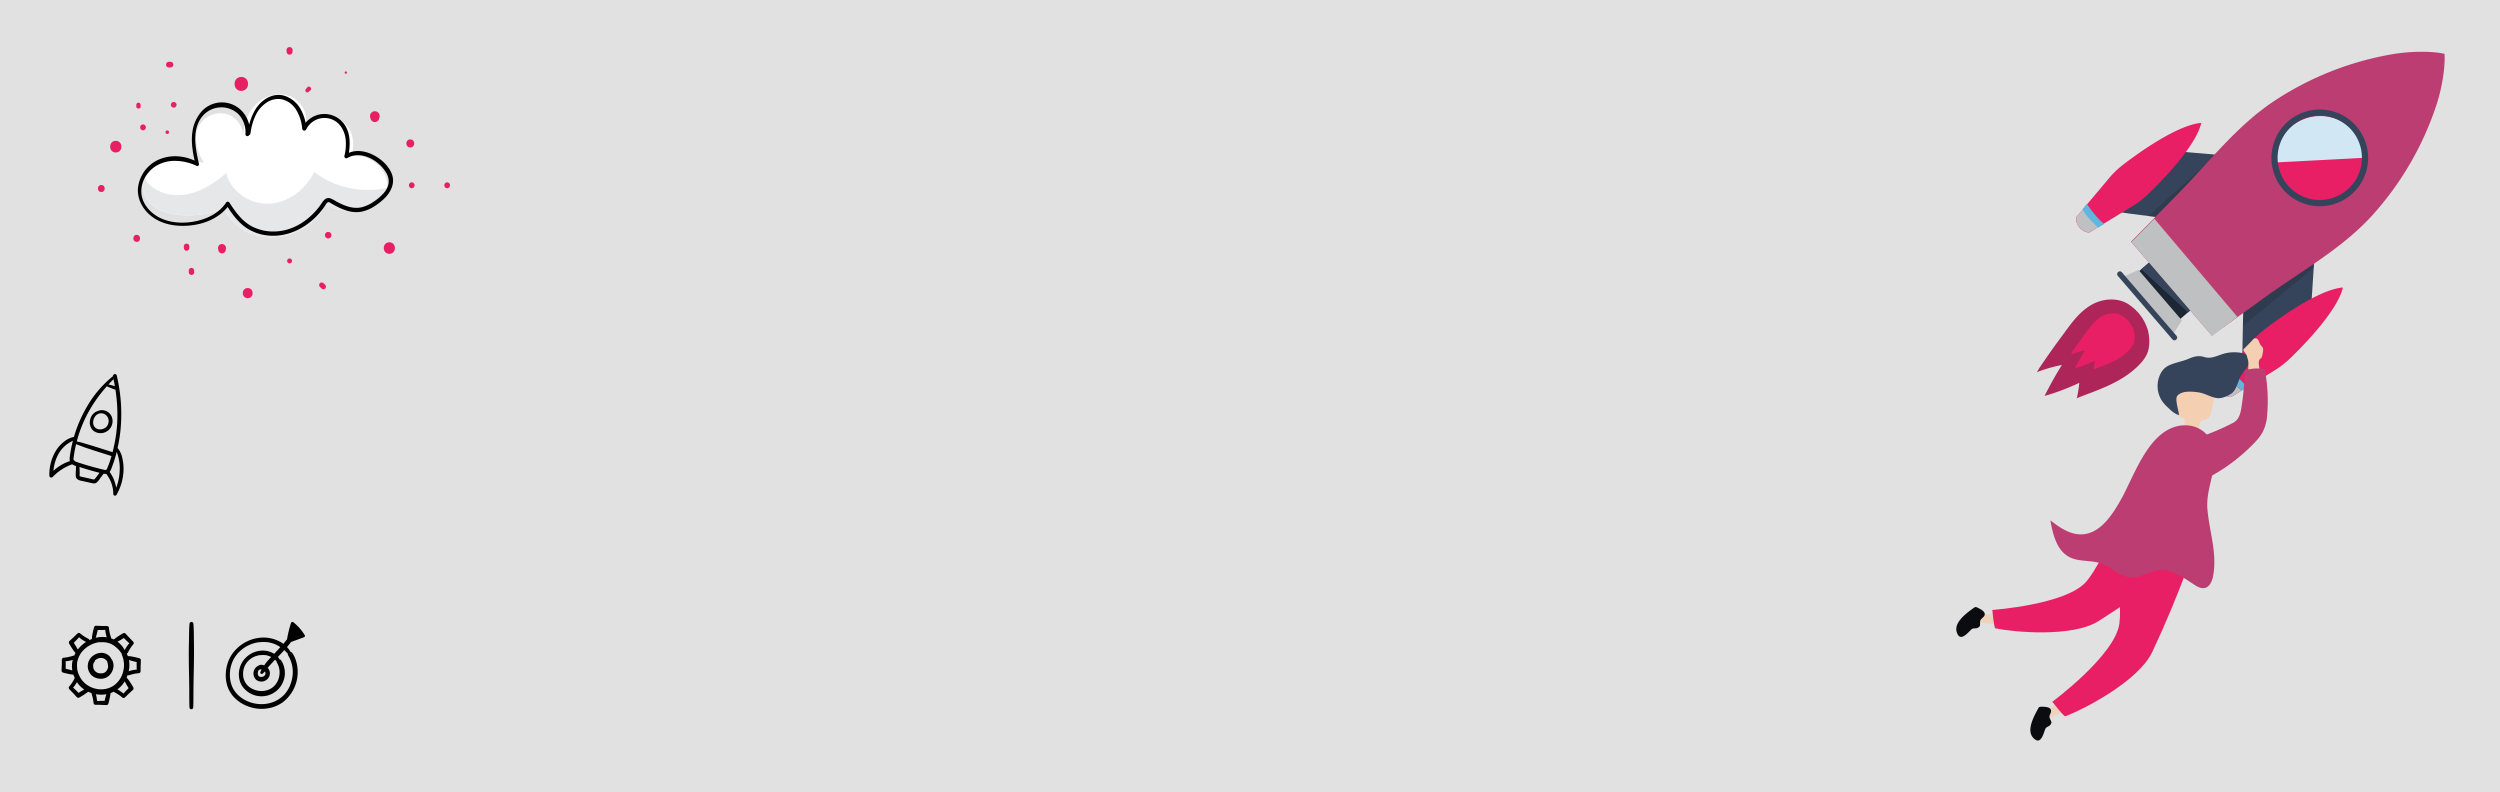 <svg id="Layer_1" data-name="Layer 1" xmlns="http://www.w3.org/2000/svg" viewBox="0 0 1423 451"><defs><style>.cls-1{fill:#e0e1e0;}.cls-2{fill:#fff;}.cls-3{fill:#e6e7e8;}.cls-4,.cls-8{fill:#010101;}.cls-5{fill:#e81f64;}.cls-6{fill:#35445b;}.cls-7{fill:#bec0c1;}.cls-8{opacity:0.12;}.cls-9{fill:#1d2633;}.cls-10{fill:#bc3d71;}.cls-11{fill:#ad2559;}.cls-12{fill:#5db7de;}.cls-13{fill:#d1e8f4;}.cls-14{fill:#edd3be;}.cls-15{fill:#0a0c0f;}.cls-16{fill:#f4cfb1;}</style></defs><title>Our Journey</title><rect class="cls-1" width="1423" height="451"/><path class="cls-2" d="M174,129.15c4.48-3,9.55-7.49,10.81-12.76a32.37,32.37,0,0,0,23.79,2.51c4.75-1.35,9.5-4.19,11.2-8.82a13.17,13.17,0,0,0,.46-6.79c-1.56-8.93-10.85-15.75-19.81-14.36.48-3.79,1-7.69,0-11.39a15.55,15.55,0,0,0-10.87-11c-5.22-1.38-11.93.79-15.67,4.68,1.77-6.6-2.58-14-8.95-16.44s-14-.44-19,4.22-7.44,12.75-7.73,19.58c.76-6.06-3.66-12.26-9.58-13.78a14.25,14.25,0,0,0-15.53,7c-3.4,6.28-.72,14.9,3,21C108.84,90.61,101,88.87,93.75,91s-13.64,9.22-12.33,16.69c3.09,17.57,31.5,16.91,43.69,11.64a2.87,2.87,0,0,1,2.15-.33,2.9,2.9,0,0,1,1.26,1.44C137.54,136.78,159.2,139.19,174,129.15Z"/><path class="cls-3" d="M219.76,110.08a11.5,11.5,0,0,0,.66-3.15c-14.27,3.12-30,0-41.52-9.07-4.78,9.84-14.62,17.47-25.54,18.06s-22.19-6.83-24.58-17.51c-5.23,4.53-11,8.6-17.53,10.86S97.31,111.85,91,109a20.17,20.17,0,0,1-8.44-7,5.63,5.63,0,0,1-.43-.8,12,12,0,0,0-.7,6.44c3.09,17.57,31.5,16.91,43.69,11.64a2.87,2.87,0,0,1,2.15-.33,2.9,2.9,0,0,1,1.26,1.44c9,16.39,30.67,18.8,45.44,8.76,4.48-3,9.55-7.49,10.81-12.76a32.37,32.37,0,0,0,23.79,2.51C213.3,117.55,218,114.71,219.76,110.08Z"/><path class="cls-4" d="M141.85,76.63a14.56,14.56,0,0,0-.23-6.5,16.88,16.88,0,0,0-3-5.86A15.63,15.63,0,0,0,115,63.15a22.08,22.08,0,0,0-5.49,12c-.89,6.2.37,12.45,1.75,18.48l1.5-1.15A26.41,26.41,0,0,0,101.49,89,23.63,23.63,0,0,0,90,91a20.06,20.06,0,0,0-11.47,16.12c-.57,7.09,3.75,13.67,9.61,17.33,6.6,4.12,15,4.77,22.57,3.56,7.79-1.25,15.35-5,19.91-11.6h-1.94c2.86,4.56,6,9.06,10.27,12.37a26.82,26.82,0,0,0,14,5.3c10.17.91,19.9-3.65,27-10.79a44.55,44.55,0,0,0,4.79-5.77c.51-.73,1.13-2.13,2-2.43.49-.16,1,.22,1.39.45l1.88,1.07c4.89,2.72,10.26,5,16,3.83a21.55,21.55,0,0,0,7.22-3.1,33.31,33.31,0,0,0,6-4.83c3.49-3.61,5.71-8.55,3.79-13.51-1.77-4.59-5.87-8.33-10.16-10.59-4-2.12-8.9-3.24-13.32-1.79a12.54,12.54,0,0,0-3,1.44l1.61,1.24c1.22-5.89,1.61-12.59-1.71-17.9a14,14,0,0,0-16.59-5.68,14.21,14.21,0,0,0-7.66,6.79l2.25.61a28,28,0,0,0-3.56-11.41,16.49,16.49,0,0,0-8.1-6.89c-7.21-2.73-14.38,2-17.84,8.23a31.82,31.82,0,0,0-2.58,6.11,64,64,0,0,0-1.72,6.5c-.24,1.21,1.63,1.73,1.86.51.35-1.8.58-3.61,1.09-5.38a31.86,31.86,0,0,1,1.91-5.13,17.52,17.52,0,0,1,6.44-7.39,11.62,11.62,0,0,1,8.78-1.68,13.24,13.24,0,0,1,7.46,5.3A24.19,24.19,0,0,1,172,73.14a1.26,1.26,0,0,0,.89,1.17,1.22,1.22,0,0,0,1.37-.56,11.57,11.57,0,0,1,13.5-6.19c5.44,1.53,8.45,6.54,9,11.93a27.62,27.62,0,0,1-.72,9.26A1.11,1.11,0,0,0,197.59,90c7.6-4.6,17.73,1.07,21.93,7.84a9.55,9.55,0,0,1,1.68,6.54,11.7,11.7,0,0,1-3,5.76,28.48,28.48,0,0,1-5.35,4.56,21.66,21.66,0,0,1-6.63,3.19c-5.14,1.33-10.19-.75-14.67-3.15a25.38,25.38,0,0,0-3.51-1.85,3.34,3.34,0,0,0-3.36.78,14,14,0,0,0-2.05,2.7q-1,1.4-2.07,2.71c-5.94,7.13-14.41,12.34-23.86,12.66a26.36,26.36,0,0,1-13.55-3c-4.36-2.39-7.63-6.2-10.44-10.23-.72-1-1.42-2.09-2.1-3.15a1.14,1.14,0,0,0-1.94,0c-3.62,5.42-9.62,8.7-15.83,10.24-6.77,1.68-14.51,1.67-21-1.22-5.82-2.61-11-8.05-11.38-14.68-.39-6.25,3.36-12.26,8.64-15.42a20.56,20.56,0,0,1,10.95-2.7,29,29,0,0,1,11.68,2.74,1,1,0,0,0,1.5-1.15c-2-8.61-4.16-19.14,1.78-26.76a14.06,14.06,0,0,1,20.53-1.59,14.82,14.82,0,0,1,4.16,11.6c-.1,1.21,1.92,1.5,2.14.29Z"/><path class="cls-5" d="M210.72,66.81l.24.85a2.54,2.54,0,0,0,2.41,1.84,2.57,2.57,0,0,0,2.41-1.84l.24-.85a2.75,2.75,0,1,0-5.3,0Z"/><path class="cls-5" d="M233.53,83.94c3,0,3-4.59,0-4.59s-3,4.59,0,4.59Z"/><path class="cls-5" d="M234.44,107.15a1.69,1.69,0,0,0,0-3.37,1.69,1.69,0,0,0,0,3.38Z"/><path class="cls-5" d="M254.59,107.15a1.69,1.69,0,0,0,0-3.37,1.69,1.69,0,0,0,0,3.38Z"/><path class="cls-5" d="M221.62,144.47c4.22,0,4.23-6.56,0-6.56s-4.23,6.56,0,6.56Z"/><path class="cls-5" d="M186.81,135.72a1.86,1.86,0,0,0,0-3.72,1.86,1.86,0,0,0,0,3.72Z"/><path class="cls-5" d="M185.1,162.13l-.92-.92a1.47,1.47,0,0,0-2.08,2.08l.92.92a1.47,1.47,0,1,0,2.08-2.08Z"/><path class="cls-5" d="M164.83,149.91a1.39,1.39,0,0,0,0-2.78,1.39,1.39,0,0,0,0,2.78Z"/><path class="cls-5" d="M141,169.73c3.72,0,3.73-5.78,0-5.78s-3.73,5.78,0,5.78Z"/><path class="cls-5" d="M124.16,141.79l.17.87a2.11,2.11,0,0,0,4.07,0l.17-.87a2.32,2.32,0,0,0-2.2-2.89,2.28,2.28,0,0,0-2.2,2.89Z"/><path class="cls-5" d="M110.51,154.93l0-.92a1.53,1.53,0,0,0-3.06,0l0,.92a1.56,1.56,0,0,0,3.13,0Z"/><path class="cls-5" d="M104.61,140.27l.06.92a1.53,1.53,0,0,0,3.06,0l.06-.92a1.59,1.59,0,0,0-3.19,0Z"/><path class="cls-5" d="M77.81,137.68c2.55,0,2.56-4,0-4s-2.56,4,0,4Z"/><path class="cls-5" d="M57.66,109.3c2.57,0,2.58-4,0-4s-2.58,4,0,4Z"/><path class="cls-5" d="M65.9,86.79c4.26,0,4.27-6.62,0-6.62s-4.27,6.63,0,6.63Z"/><path class="cls-5" d="M95.21,76.24a1,1,0,0,0,0-2,1,1,0,0,0,0,2Z"/><path class="cls-5" d="M80,60.58l0-.92a1.2,1.2,0,0,0-2.41,0l0,.92c-.08,1.61,2.58,1.61,2.5,0Z"/><path class="cls-5" d="M81.47,74.18a1.69,1.69,0,0,0,0-3.37,1.69,1.69,0,0,0,0,3.38Z"/><path class="cls-5" d="M98.88,61.27a1.61,1.61,0,0,0,0-3.22,1.61,1.61,0,0,0,0,3.22Z"/><path class="cls-5" d="M96.13,38.39l.92,0a1.61,1.61,0,0,0,0-3.22l-.92,0a1.62,1.62,0,0,0,0,3.25Z"/><path class="cls-5" d="M137.35,51.73c5.11,0,5.12-7.94,0-7.94s-5.12,7.94,0,7.94Z"/><path class="cls-5" d="M163.09,28.52l.06.92a1.67,1.67,0,1,0,3.34,0l.06-.92a1.73,1.73,0,0,0-3.47,0Z"/><path class="cls-5" d="M175.72,52.24l1-.87c1.16-1.06-.67-2.89-1.72-1.72l-.87,1a1.16,1.16,0,0,0,1.64,1.64Z"/><path class="cls-5" d="M196.89,42a.69.69,0,0,0,0-1.37.69.69,0,0,0,0,1.38Z"/><path class="cls-4" d="M107.89,355c-.3,3.08-.25,6.19-.32,9.28s-.12,6.19-.1,9.28c0,6.19.22,12.38.26,18.56,0,3.5,0,7,.1,10.5a1.08,1.08,0,0,0,2.16,0c.14-3.09.09-6.19.12-9.28s.08-6.19.14-9.28c.13-6.19.25-12.37.14-18.56-.06-3.49,0-7-.31-10.5a1.1,1.1,0,0,0-2.19,0Z"/><path class="cls-4" d="M173.48,361.58a27.59,27.59,0,0,0-6.41-7.33.88.88,0,0,0-1.45.38,73.64,73.64,0,0,0-2.25,9.26q-1,1.31-2.1,2.58c-.28-.21-.56-.41-.87-.61a17.46,17.46,0,0,0-2.14-1.16,19.78,19.78,0,0,0-9.79-1.74,22,22,0,0,0-16.77,10,21.22,21.22,0,0,0-3.17,10.29,20.19,20.19,0,0,0,1.08,7.82,17.32,17.32,0,0,0,4.45,6.64c7.16,6.71,18.88,7.81,26.91,2a21.66,21.66,0,0,0,6.94-25.21,15.63,15.63,0,0,0-1.57-2.85,1.53,1.53,0,0,0-1-.64,12.76,12.76,0,0,0-2-2.7c.81-.94,1.59-1.9,2.33-2.89q3.68-1.33,7.34-2.7A.79.79,0,0,0,173.48,361.58Zm-9.62,10.53a1.28,1.28,0,0,0,.15.91,18.22,18.22,0,0,1,2.5,11.7,21.43,21.43,0,0,1-1.55,5.78,17.5,17.5,0,0,1-3.29,5c-6.11,6.4-16.35,6.87-23.61,2.12a16.44,16.44,0,0,1-4.88-4.84,15.52,15.52,0,0,1-2.28-7.4,18.84,18.84,0,0,1,1.83-9.62,17.28,17.28,0,0,1,2.52-3.74,20,20,0,0,1,1.62-1.64q.43-.38.88-.75c.21-.17.42-.33.77-.57a19.38,19.38,0,0,1,8.27-3.42l.5-.08.11,0,.17,0c.41,0,.82-.08,1.24-.1a19.92,19.92,0,0,1,2.25,0q.53,0,1.07.09l.22,0h.06l.67.11a18.14,18.14,0,0,1,2.19.55q.52.16,1,.36l.34.13.57.26a17.43,17.43,0,0,1,2,1.13l.38.26c-1.15,1.28-2.33,2.54-3.5,3.81a10.37,10.37,0,0,0-1.19-.66,12.52,12.52,0,0,0-6.25-1.16A13.91,13.91,0,0,0,138,376.71c-3,4.79-2.81,11.58,1.37,15.62A13.28,13.28,0,0,0,161,377.65a9.19,9.19,0,0,0-1-1.76,1.6,1.6,0,0,0-.89-.62,7.13,7.13,0,0,0-.94-1.35c1.23-1.28,2.45-2.56,3.65-3.87.34.31.68.63,1,1S163.5,371.77,163.85,372.11Zm-12.8,11.39,0,.1q0,.13-.07.26l-.05.14,0,.08c-.06.12-.16.23-.23.35l0,0-.18.19-.17.15h0c-.14.09-.28.18-.42.26l-.21.1h0l-.48.15-.22.05h-.06c-.14,0-.29,0-.43,0h-.23l-.47-.12h0l-.19-.1-.22-.14-.33-.33h0v0l-.12-.19-.11-.19,0-.06c0-.08-.13-.38-.14-.43l0-.22,0-.11v0c0-.13,0-.35,0-.38s0-.15,0-.22v0h0a5,5,0,0,1,.13-.54l0-.13,0,0,.08-.17a4.2,4.2,0,0,1,.23-.37l.08-.1.21-.21,0,0h0l.24-.15.23-.13h.12l.56,0h.33a14,14,0,0,0-.64,1.32.82.82,0,0,0,1.29,1c.41-.37.79-.76,1.17-1.15a3.87,3.87,0,0,1,.24.4l.06.12,0,0,0,.15c0,.08,0,.17.06.25v0c0,.09,0,.17,0,.26S151,383.62,151.05,383.5Zm-4.35.73,0,0C146.61,384.06,146.68,384.17,146.7,384.23Zm-.2-.68a.24.24,0,0,1,0-.09A.84.84,0,0,1,146.5,383.55Zm4.38-1.08s0,.07.06.14Zm-.53-3.74a3.86,3.86,0,0,0-2.75-.15,1.47,1.47,0,0,0-.63.46,3.18,3.18,0,0,0-.69.34,4.49,4.49,0,0,0-1.71,2.26,5,5,0,0,0,1.05,5.13,4.73,4.73,0,0,0,5.53.53,4.57,4.57,0,0,0,2.31-5.2,5,5,0,0,0-1.11-2l.52-.6c1.13-1.29,2.3-2.53,3.48-3.77l.19-.2.36.34c.19.18.37.35.56.52a1.33,1.33,0,0,0,.17.8,10.45,10.45,0,0,1,1.31,3.44,8,8,0,0,1,.18,1.5,12.69,12.69,0,0,1-.07,2.06,11,11,0,0,1-2.88,6.18c-3.62,3.69-9.56,3.85-13.79,1a8.94,8.94,0,0,1-4-7.06,11,11,0,0,1,1.07-5.57,10.76,10.76,0,0,1,3.44-3.91,12.82,12.82,0,0,1,1.12-.69l.61-.31.31-.14.09,0,.15-.06a14.12,14.12,0,0,1,2.62-.72l.21,0,.24,0,.79-.05a12,12,0,0,1,1.57,0l.28,0H151l.77.15a11.53,11.53,0,0,1,1.51.47l.05,0,.38.17.61.32c-1,1.09-2,2.2-2.95,3.33C151,377.83,150.69,378.29,150.34,378.73ZM169,358.31l0-.06.05.05Zm.56,3.94.32-.19.05.06Z"/><path class="cls-4" d="M63.81,375.65a1.31,1.31,0,0,0-.35-.4,5.89,5.89,0,0,0-2.27-2.66,6.51,6.51,0,0,0-3.61-1,8.14,8.14,0,0,0-6.37,3.48,7.31,7.31,0,0,0-.3,7.69c1.72,3.24,6.13,4.43,9.37,3C63.91,384.11,65.8,379.18,63.81,375.65Zm-2.26,3.79v.07l0,.08c0,.2-.09.4-.14.6s-.1.3-.15.46l0,.07-.06.14a9,9,0,0,1-.52.89l0,.06-.1.12-.33.35-.34.31-.27.17-.34.18-.29.12-.45.13-.35.07a6.91,6.91,0,0,1-.85,0l-.54,0c.32,0-.16,0-.26,0a8.48,8.48,0,0,1-.91-.26l-.05,0-.14-.06-.47-.26-.39-.26,0,0-.13-.11-.34-.32-.22-.25a5.62,5.62,0,0,1-.47-.72l-.19-.38,0-.09,0-.1a5.71,5.71,0,0,1-.22-.74,1.64,1.64,0,0,1,0-.2s0,0,0,.11c0-.14,0-.27,0-.41s0-.48,0-.71l0-.1c0-.13.05-.25.09-.38s.12-.37.19-.55l.07-.15.18-.34.18-.28.12-.17.14-.16L54,376c.16-.16.33-.3.5-.45h0l0,0,.36-.24q.29-.18.59-.33l.26-.12c-.34.18.06,0,.15-.05a6.46,6.46,0,0,1,.64-.19l.32-.07.1,0c.25,0,.49,0,.74,0l.37,0h0l.13,0a5.1,5.1,0,0,1,.73.2l.11,0c.12.08.26.13.38.2l.33.21.1.07h0c.21.19.44.36.64.56l.3.33.15.16.11.13a1.36,1.36,0,0,0,.07.36,6.63,6.63,0,0,1,.24.92l.09.47,0,.13v.14A8.59,8.59,0,0,1,61.56,379.44Z"/><path class="cls-4" d="M52.81,379.41Z"/><path class="cls-4" d="M79.32,374.66c-1.15-.3-2.32-.6-3.49-.81a16.79,16.79,0,0,0-3.07-.4q-.28-.75-.63-1.47a1,1,0,0,0,.65-.5,23.06,23.06,0,0,1,3.06-4.72,1.07,1.07,0,0,0,0-1.47c-.68-.79-1.46-1.51-2.18-2.27s-1.43-1.54-2.13-2.32A1.24,1.24,0,0,0,70,360.5c-1,.6-2.07,1.21-3.06,1.9A21.19,21.19,0,0,0,64.8,364a14,14,0,0,0-1.61-.68,1,1,0,0,0,0-.48A23,23,0,0,1,62,357.36a1.07,1.07,0,0,0-1-1c-1-.07-2.1,0-3.15-.06s-2.1-.07-3.15-.13a1.24,1.24,0,0,0-1.18.9c-.3,1.15-.6,2.32-.81,3.49a15.87,15.87,0,0,0-.4,3.17c-.5.19-1,.4-1.46.64a1,1,0,0,0-.51-.76,23.06,23.06,0,0,1-4.72-3.06,1.07,1.07,0,0,0-1.47,0c-.79.68-1.51,1.47-2.27,2.18s-1.54,1.43-2.32,2.13a1.24,1.24,0,0,0-.19,1.49c.6,1,1.21,2.07,1.9,3.06a19.14,19.14,0,0,0,1.71,2.28,15.38,15.38,0,0,0-.75,1.52,1,1,0,0,0-.51,0,23,23,0,0,1-5.49,1.17,1.07,1.07,0,0,0-1,1c-.07,1,0,2.1-.06,3.15s-.08,2.1-.13,3.15a1.24,1.24,0,0,0,.9,1.18c1.15.3,2.32.6,3.49.81.78.14,1.59.31,2.4.38a18.81,18.81,0,0,0,.73,1.9s-.06.05-.08.09a23.08,23.08,0,0,1-3.06,4.72,1.07,1.07,0,0,0,0,1.47c.68.79,1.46,1.51,2.18,2.27s1.43,1.54,2.13,2.32a1.24,1.24,0,0,0,1.49.19c1-.6,2.07-1.21,3.05-1.9.63-.44,1.31-.88,1.92-1.39a17.59,17.59,0,0,0,1.88.78.87.87,0,0,0,0,.16,23,23,0,0,1,1.17,5.49,1.07,1.07,0,0,0,1,1c1,.07,2.1,0,3.15.06s2.1.08,3.15.13a1.24,1.24,0,0,0,1.18-.9c.3-1.15.6-2.32.81-3.49.14-.8.33-1.64.39-2.47.17-.06.35-.11.52-.18.42-.17.84-.37,1.24-.58a.89.89,0,0,0,.22.19A23.06,23.06,0,0,1,69.6,397a1.07,1.07,0,0,0,1.47,0c.79-.68,1.51-1.47,2.27-2.18s1.54-1.43,2.32-2.13a1.24,1.24,0,0,0,.19-1.49c-.61-1-1.21-2.07-1.9-3.06a16.71,16.71,0,0,0-1.87-2.44q.32-.73.58-1.49a1,1,0,0,0,.85.12A23,23,0,0,1,79,383.17a1.07,1.07,0,0,0,1-1c.07-1,0-2.1.06-3.15s.07-2.1.13-3.15A1.24,1.24,0,0,0,79.32,374.66Zm-11.1-10.13c.77-.43,1.52-.91,2.26-1.39,1,1,2,2,3.13,3A16.82,16.82,0,0,0,71,370.06a14,14,0,0,0-4.13-4.79C67.33,365,67.78,364.77,68.22,364.52ZM55,361.18c.25-.86.44-1.73.62-2.6.72,0,1.43,0,2.15,0s1.44,0,2.17-.08a17.2,17.2,0,0,0,.81,4.26,14.87,14.87,0,0,0-2.78-.2,16.78,16.78,0,0,0-3.51.47C54.7,362.4,54.86,361.78,55,361.18ZM42,365.86c1-1,2-2,3-3.13a16.76,16.76,0,0,0,4,2.65,18.89,18.89,0,0,0-4.73,4.34c-.27-.54-.59-1.07-.87-1.59C42.92,367.36,42.44,366.61,42,365.86Zm-2,15.45c-.86-.25-1.73-.44-2.6-.62,0-.72,0-1.43,0-2.15s0-1.44-.08-2.17a17.36,17.36,0,0,0,4.09-.75A15.56,15.56,0,0,0,41,378a14.89,14.89,0,0,0,.17,3.61ZM47,393c-.77.43-1.52.91-2.27,1.39-1-1-2-2-3.13-3a17.62,17.62,0,0,0,2.19-3.09,15,15,0,0,0,4.15,4.16Zm13.18,3.35c-.25.86-.44,1.73-.62,2.6-.72,0-1.43,0-2.15,0s-1.44,0-2.17.08a17.52,17.52,0,0,0-.69-3.89,16.66,16.66,0,0,0,6,0Zm-5.08-4.22a13.73,13.73,0,0,1-8.4-4.93,15.53,15.53,0,0,1-2.08-3.8,14.4,14.4,0,0,1-.58-2c0-.16-.06-.31-.09-.47l0-.28c0-.33-.07-.66-.08-1a13.49,13.49,0,0,1,0-1.92s0-.31,0-.34,0-.22.05-.33q.08-.46.19-.91a14.37,14.37,0,0,1,.56-1.75l.07-.18,0-.05.18-.39q.2-.41.42-.81a17,17,0,0,1,1-1.58l.08-.11,0,0,.27-.33q.31-.37.65-.72a16.72,16.72,0,0,1,1.33-1.25l.33-.27.08-.06.07-.06c.26-.19.53-.38.8-.56a17.38,17.38,0,0,1,1.57-.93l.82-.4.29-.13,0,0,.28-.11a16.49,16.49,0,0,1,3.48-.92l.17,0,.48,0q.48,0,1,0a14.67,14.67,0,0,1,1.78.09H60l.09,0,.41.07q.47.09.93.21l.8.24.4.14.34.14a12.94,12.94,0,0,1,1.56.83c.25.16.49.32.73.5l.17.13,0,0,.4.34A16.17,16.17,0,0,1,68.53,371l.79,1.16a1.16,1.16,0,0,0,.08.62,14.69,14.69,0,0,1,.61,9.82,13.7,13.7,0,0,1-5.67,7.9A13.2,13.2,0,0,1,55.06,392.14Zm18.16-.47c-1,1-2,2-3,3.13a17.25,17.25,0,0,0-3.45-2.37A16.33,16.33,0,0,0,71,387.85c.27.53.57,1,.85,1.55C72.25,390.17,72.73,390.92,73.22,391.66Zm0-9.58a16.38,16.38,0,0,0,.14-6.4c.59.2,1.2.36,1.79.53.86.25,1.73.44,2.6.62,0,.72,0,1.43,0,2.15s0,1.44.08,2.17A16.88,16.88,0,0,0,73.25,382.09Z"/><path class="cls-4" d="M69.61,260.68A12.66,12.66,0,0,0,66.93,255a87.11,87.11,0,0,0,1.58-9.44,94.4,94.4,0,0,0-1.31-28.38q-.34-1.72-.73-3.44c-.31-1.34-2.24-.86-2.18.39A62.05,62.05,0,0,0,49,232.36a75.19,75.19,0,0,0-6.93,16.36,12.21,12.21,0,0,0-5.41,2.52,19.87,19.87,0,0,0-4.65,5,26.49,26.49,0,0,0-3.92,14.51,1.1,1.1,0,0,0,1.86.77,28.39,28.39,0,0,1,11.16-7.24,8.63,8.63,0,0,0,2.2,1c-.07.79-.08,1.59-.11,2.38a23.39,23.39,0,0,0-.07,3.39c.26,2.41,3.13,2.59,5,3l3.51.8c1.09.25,2.22.57,3.23-.08a9.89,9.89,0,0,0,2.12-2.5l2-2.63a5.27,5.27,0,0,0,1.45.07,18.68,18.68,0,0,1,4.05,11.59,1,1,0,0,0,1.76.48,29.86,29.86,0,0,0,4.05-13.85A26.84,26.84,0,0,0,69.61,260.68Zm-5-44.88q.43,2,.78,4l-.21-.06c-.45-.14-.91-.25-1.37-.37-.69-.18-1.38-.37-2.08-.52q1-1.12,2.07-2.2ZM49.91,235.36a80.59,80.59,0,0,1,10.9-15.49c.8.41,1.66.73,2.5,1.07.42.17.85.35,1.28.5a11.09,11.09,0,0,0,1.12.38,92.72,92.72,0,0,1,1,19.06A83.2,83.2,0,0,1,64.87,254c-.24,1.12-.51,2.24-.79,3.37-3.48-1.1-6.95-2.22-10.43-3.3-1.74-.54-3.48-1.07-5.24-1.57a34.51,34.51,0,0,0-4.71-1.21A72.7,72.7,0,0,1,49.91,235.36ZM61,266.62a1.57,1.57,0,0,1-.53.76l-.18.08a2.77,2.77,0,0,1-1.27-.12c-1.15-.26-2.29-.54-3.43-.84q-3.42-.87-6.79-1.89-1.69-.51-3.36-1.06a18.18,18.18,0,0,1-2.78-1A.93.93,0,0,0,42,262a3.33,3.33,0,0,1-.05-1.8c.12-.95.26-1.89.42-2.84.26-1.53.58-3,.94-4.56.61.28,1.27.5,1.88.73.88.33,1.76.65,2.64,1,1.72.6,3.46,1.17,5.19,1.73,3.47,1.13,7,2.22,10.43,3.32A53.58,53.58,0,0,1,61,266.62Zm-30.57,1.33a23.25,23.25,0,0,1,3.4-10.45,18.22,18.22,0,0,1,4-4.42,21.24,21.24,0,0,1,3.66-2.19c-.4,1.58-.77,3.16-1.07,4.76q-.29,1.56-.51,3.13a12,12,0,0,0-.24,3.2,3.14,3.14,0,0,0,.13.47A25.39,25.39,0,0,0,30.45,267.95Zm23.49,4.68c-.29.32-.46.32-.88.23s-1-.22-1.47-.33l-2.84-.64c-.89-.2-1.8-.37-2.68-.61-.21-.06-.58-.13-.71-.33s0-.74,0-1c0-1.35,0-2.77-.11-4.15q3.25,1.05,6.55,2c1.61.45,3.24.91,4.87,1.31C55.76,270.3,54.91,271.53,53.94,272.63ZM68.12,268a29.19,29.19,0,0,1-2,9.64,20.77,20.77,0,0,0-3.71-9,8.57,8.57,0,0,0,1.16-2.39q1.27-3.32,2.25-6.75c.21-.75.4-1.5.59-2.25A25.05,25.05,0,0,1,68.12,268Z"/><path class="cls-4" d="M54.28,245.88A6.84,6.84,0,0,0,63.51,237a6.07,6.07,0,0,0-7.57-3.18.55.55,0,0,0-.16.13,5.58,5.58,0,0,0-1.56.65,6.57,6.57,0,0,0-2.67,3.46C50.5,241,51.34,244.45,54.28,245.88Zm-1.18-6.31a5.58,5.58,0,0,1,1.66-3.24,4.37,4.37,0,0,1,1.57-.89,5.13,5.13,0,0,1,1.13-.21,4.36,4.36,0,0,1,3.78,2.15,4.77,4.77,0,0,1-.49,5.35A5,5,0,0,1,56,244.31a3.86,3.86,0,0,1-2.31-1.5A4.44,4.44,0,0,1,53.1,239.56Z"/><path class="cls-6" d="M1276.52,203.82c-.52-.61.84-43.8.84-43.8l41.44-35.65-3.27,50.19Z"/><path class="cls-5" d="M1289.18,187.35c8.68-6.69,31-22.64,44.41-23.71-3.07,13.14-22.17,32.78-30.08,40.37a51.83,51.83,0,0,1-8.75,6.79L1269.89,226h0c-4,.22-8.31-4.73-7.49-8.7h0L1281.16,195A51.83,51.83,0,0,1,1289.18,187.35Z"/><path class="cls-7" d="M1272.07,218.57a37.71,37.71,0,0,0,3.88,3.73l-6,3.66h0c-4,.22-8.31-4.73-7.49-8.7h0l4.68-5.57A26.85,26.85,0,0,0,1272.07,218.57Z"/><polygon class="cls-8" points="1317.16 149.47 1276.87 176.46 1276.64 185.6 1316.96 152.51 1317.16 149.47"/><path class="cls-6" d="M1204.73,120.37c.52.61,43.43,5.72,43.43,5.72l41.44-35.65-50.12-4.27Z"/><path class="cls-5" d="M1222.91,110.32c7.91-7.58,27-27.23,30.08-40.37-13.45,1.07-35.73,17-44.41,23.71a51.83,51.83,0,0,0-8,7.63l-18.76,22.32h0c-.82,4,3.44,8.92,7.49,8.7h0l24.87-15.21A51.83,51.83,0,0,0,1222.91,110.32Z"/><path class="cls-7" d="M1189.48,122.57a37.71,37.71,0,0,1-3.11-4.4l-4.51,5.37h0c-.82,4,3.44,8.92,7.49,8.7h0l6.21-3.8A26.85,26.85,0,0,1,1189.48,122.57Z"/><polygon class="cls-8" points="1264.54 88.31 1231.84 124.11 1222.76 122.97 1261.51 88.05 1264.54 88.31"/><rect class="cls-9" x="1214.24" y="161.07" width="35.92" height="8.72" transform="translate(1910.38 1207.43) rotate(-130.7)"/><polygon class="cls-7" points="1208.91 157.35 1237.03 190.03 1241.94 182.37 1217.22 153.64 1208.91 157.35"/><path class="cls-10" d="M1294.2,57.66a175.87,175.87,0,0,1,67.34-26.77c9.1-1.6,21.6-2.06,29.87-.26.55,8.45-1.78,20.73-4.72,29.5a175.87,175.87,0,0,1-36.52,62.59c-17.44,19.07-39.93,31.28-60.65,46.25L1259,191l-23-26.7-23-26.7,26.38-26.91C1257.3,92.47,1272.74,72,1294.2,57.66Z"/><rect class="cls-6" x="1196.74" y="172.59" width="50.7" height="3.08" rx="1.4" ry="1.4" transform="translate(1887.07 1214.14) rotate(-130.7)"/><polygon class="cls-6" points="1246.64 176.7 1223.22 149.47 1218.81 153.26 1245.41 177.76 1246.64 176.7"/><polygon class="cls-7" points="1259.14 191.23 1213.2 137.82 1226.23 124.48 1273.5 180.33 1259.14 191.23"/><path class="cls-11" d="M1189.28,174.23a23.53,23.53,0,0,1,5.59-2.65c6.21-2,13.08-1.35,17.93,2.51l.27.2a25.76,25.76,0,0,1,9,12.17,14.55,14.55,0,0,1,.84,3.09,24.62,24.62,0,0,1,.47,5.7,16.7,16.7,0,0,1-1.33,6.26,20.57,20.57,0,0,1-3.72,5.38c-5.14,5.63-11.67,9.53-18.17,12.53-3.2,1.48-6.43,2.76-9.62,4-1.59.61-3.21,1.15-4.75,1.8-.58.24-3.6,1.24-3.71,1.67a72.51,72.51,0,0,0,1.46-9,125,125,0,0,1-19.79,7.47s5.12-10.17,9.9-17.62a82.84,82.84,0,0,0-14.46,4.17c.44-.17,1.12-1.7,1.38-2.09,3.9-5.77,8-11.7,12.51-17.74S1182.27,178.71,1189.28,174.23Z"/><path class="cls-5" d="M1195.63,180.46a13.35,13.35,0,0,1,3.18-1.49c3.53-1.1,7.42-.74,10.17,1.46l.16.11a14.69,14.69,0,0,1,5.11,6.9,8.29,8.29,0,0,1,.48,1.75,14,14,0,0,1,.28,3.23,9.5,9.5,0,0,1-.74,3.56,11.67,11.67,0,0,1-2.1,3.06,31.79,31.79,0,0,1-10.33,7.18c-1.83.85-3.68,1.59-5.5,2.29-.91.35-1.84.67-2.72,1-.33.14-2.06.72-2.13,1a41.78,41.78,0,0,0,.84-5.15,72.27,72.27,0,0,1-11.39,4.33s3-5.86,5.73-10.14a43.41,43.41,0,0,0-7,1.92.47.47,0,0,1-.54-.71h0c2.26-3.31,4.65-6.71,7.22-10.16S1191.63,183,1195.63,180.46Z"/><path class="cls-12" d="M1276,222.3s-7.83-6.85-8.79-10.61l2.36-2.87s4.78,7.44,9.81,11.4Z"/><circle class="cls-5" cx="1320.41" cy="89.86" r="25.78" transform="translate(260.83 882.86) rotate(-40.7)"/><path class="cls-13" d="M1346.36,89.79a25.78,25.78,0,0,0-51.47,2.7Z"/><path class="cls-6" d="M1302.46,69a27.53,27.53,0,1,1-2.92,38.82A27.56,27.56,0,0,1,1302.46,69Zm2.27,2.64a24,24,0,1,0,33.9,2.55A24.07,24.07,0,0,0,1304.73,71.64Z"/><path class="cls-12" d="M1194.29,129.54s-7.83-6.85-8.79-10.61l2.36-2.87s4.78,7.44,9.81,11.4Z"/><path class="cls-14" d="M1126.7,349.45l-.11,4.87a101.07,101.07,0,0,0,16.87,1.06c-1-2.26,0-5.37-3.91-5.81C1138.31,349.42,1126.7,349.77,1126.7,349.45Z"/><path class="cls-15" d="M1126.84,356.46a3.09,3.09,0,0,1-2.23,1.18,8.71,8.71,0,0,0-1.62.14,3.05,3.05,0,0,0-1.19.8c-1.82,1.7-6.27,7.29-8.06,1.07-1.63-5.65,6.09-11,9.88-13.74a1.6,1.6,0,0,1,.87-.38,2.4,2.4,0,0,1,1.12.34c2,1,5.06,2.49,3.84,4.7-.52.94-1.7,1.44-2.2,2.49C1126.85,353.91,1127.28,355.87,1126.84,356.46Z"/><path class="cls-5" d="M1202.59,309.33c-6.45,6.34-9.14,14.63-14.92,21.54-11.16,13.35-53.65,16.31-53.65,16.31s.88,9.43,1.62,10.43c10.14,2.2,43.88,5.38,58.82-4.08q21.88-13.85,42.49-29.63c2.52-1.93,5.25-4.25,5.61-7.19.27-2.26-1-4.24-2.22-6-3.39-4.66-9.1-13.6-15.79-13.91C1217.24,296.47,1207.54,304.46,1202.59,309.33Z"/><path class="cls-14" d="M1163.78,404.82l2.45,4.21a101.07,101.07,0,0,0,14.94-7.91c-2-1.41-2.84-4.56-6.37-2.92C1173.66,398.73,1163.94,405.1,1163.78,404.82Z"/><path class="cls-15" d="M1167.66,411.34a3.09,3.09,0,0,1-1.51,2,8.71,8.71,0,0,0-1.41.82,3.05,3.05,0,0,0-.73,1.24c-.91,2.32-2.53,9.27-6.82,4.42-3.9-4.41.79-12.53,3-16.65a1.6,1.6,0,0,1,.62-.72,2.4,2.4,0,0,1,1.16-.17c2.23,0,5.64.07,5.49,2.59-.06,1.08-.92,2-.91,3.19C1166.57,409,1167.8,410.62,1167.66,411.34Z"/><path class="cls-5" d="M1207.41,327.54c-2.12,9.22.15,18-1.06,27.38-2.35,18.05-38.17,44.53-38.17,44.53s6.07,7.83,7.29,8.29c10.18-3.76,41.74-19.91,49.61-36.65q11.52-24.51,20.85-50c1.14-3.12,2.24-6.7.91-9.5-1-2.15-3.22-3.21-5.32-4-5.61-2.21-15.67-6.89-21.75-3.4C1213.11,308,1209,320.46,1207.41,327.54Z"/><path class="cls-16" d="M1251.26,244.76l-7.7-.29a38.47,38.47,0,0,1,0-6.14c-2.17-.62-4.7-1.59-5.2-3.79a6.37,6.37,0,0,1,0-2.12l1-8.77a7.77,7.77,0,0,1,.72-2.94c.86-1.56,2.67-2.33,4.41-2.75a15.87,15.87,0,0,1,13,2.34,7,7,0,0,1,2.34,2.72c.74,1.72.38,3.68,0,5.52l-1,5.08c-.39,1.95-1,4.17-2.78,5-1,.44-2.12.4-3,1C1251.62,240.73,1252,243,1251.26,244.76Z"/><path class="cls-6" d="M1275.33,214.33a18.81,18.81,0,0,1,1.32-2.16,36.63,36.63,0,0,0,3.23-4.41c.83-1.63,1-3.78-.18-5.16a5.66,5.66,0,0,0-3.11-1.55,21.88,21.88,0,0,0-11.5.49c-3.52,1.13-6.63,2.83-10.31,1.71-3.46-1.06-5.87-.39-9.33,1.09-3.74,1.6-8.86,2.24-12.21,4.38a10.24,10.24,0,0,0-3.29,3.67,15.43,15.43,0,0,0,1,16.29,22,22,0,0,0,2.58,2.87c1.93,1.85,4.23,4.13,6.76,4.71-.08-2.23-2.53-9.11-.94-11,2.53-3.06,8.72-2.42,12.12-1.92,3.71.55,7.14,2.95,10.8,3.28,2.64.24,5.9-1.25,8-2.74C1272.91,222,1273.89,217.07,1275.33,214.33Z"/><path class="cls-10" d="M1236.6,243.44c-15.08,5.75-22.24,28.36-29.63,41.41-5.06,8.93-11.88,19-22.14,19.31-6.63.2-12.54-3.9-17.76-8,1.42,8.09,3.64,17.31,11,21,5.41,2.74,12,1.54,17.76,3.52,6.18,2.14,11.15,7.91,17.7,8,5,.07,9.36-3.23,14.27-4,7.58-1.16,14.57,3.79,21,8,1.86,1.23,4,2.48,6.2,2,2.79-.66,4.12-3.83,4.67-6.65,2.52-12.83-2.12-25.45-3.2-38.15-1-11.4,5.09-21.26,3.89-32.84a16.29,16.29,0,0,0-15.09-14.89A19.19,19.19,0,0,0,1236.6,243.44Z"/><path class="cls-16" d="M1281.54,194.22l-3.47,3.55c-.36.37-1.55,1.17-1.06,1.81.24.31,1,1.43,1.73,2.51.32,1.08.69,2.15.92,3.25.58,2.79-1.17,9.3,2.28,10.38a5.43,5.43,0,0,0,2,.36,4.51,4.51,0,0,0,1.59-.52c.39-.19,1.06-.39,1.2-.83a7.46,7.46,0,0,0-.3-2.14l-.61-4.3c-.2-1.41-.31-3.08.66-4a6,6,0,0,0,.65-.55,2.42,2.42,0,0,0,.41-.92,17.67,17.67,0,0,0,.65-3.76c.06-1.16-.65-1.68-1.32-2.51s-.88-2.2-1.63-3.18a1.88,1.88,0,0,0-1.71-.83,2.6,2.6,0,0,0-1.28.87Z"/><path class="cls-10" d="M1287.82,246.05a23.27,23.27,0,0,0,2.59-9.22,95.53,95.53,0,0,0-1.34-26.79,26.38,26.38,0,0,0-11.37.74,150.13,150.13,0,0,1-2,21.86c-.58,3.52-1.64,6.51-4.72,8.1a139.75,139.75,0,0,1-21.3,8.84,14.08,14.08,0,0,0-4.63,2.1c-2.48,2-3.51,5.69-3,9.1a15.31,15.31,0,0,0,5,8.69,10.29,10.29,0,0,0,6.13,3c2.32.12,4.48-1,6.51-2.12a102.45,102.45,0,0,0,24.58-19.43A23.47,23.47,0,0,0,1287.82,246.05Z"/></svg>